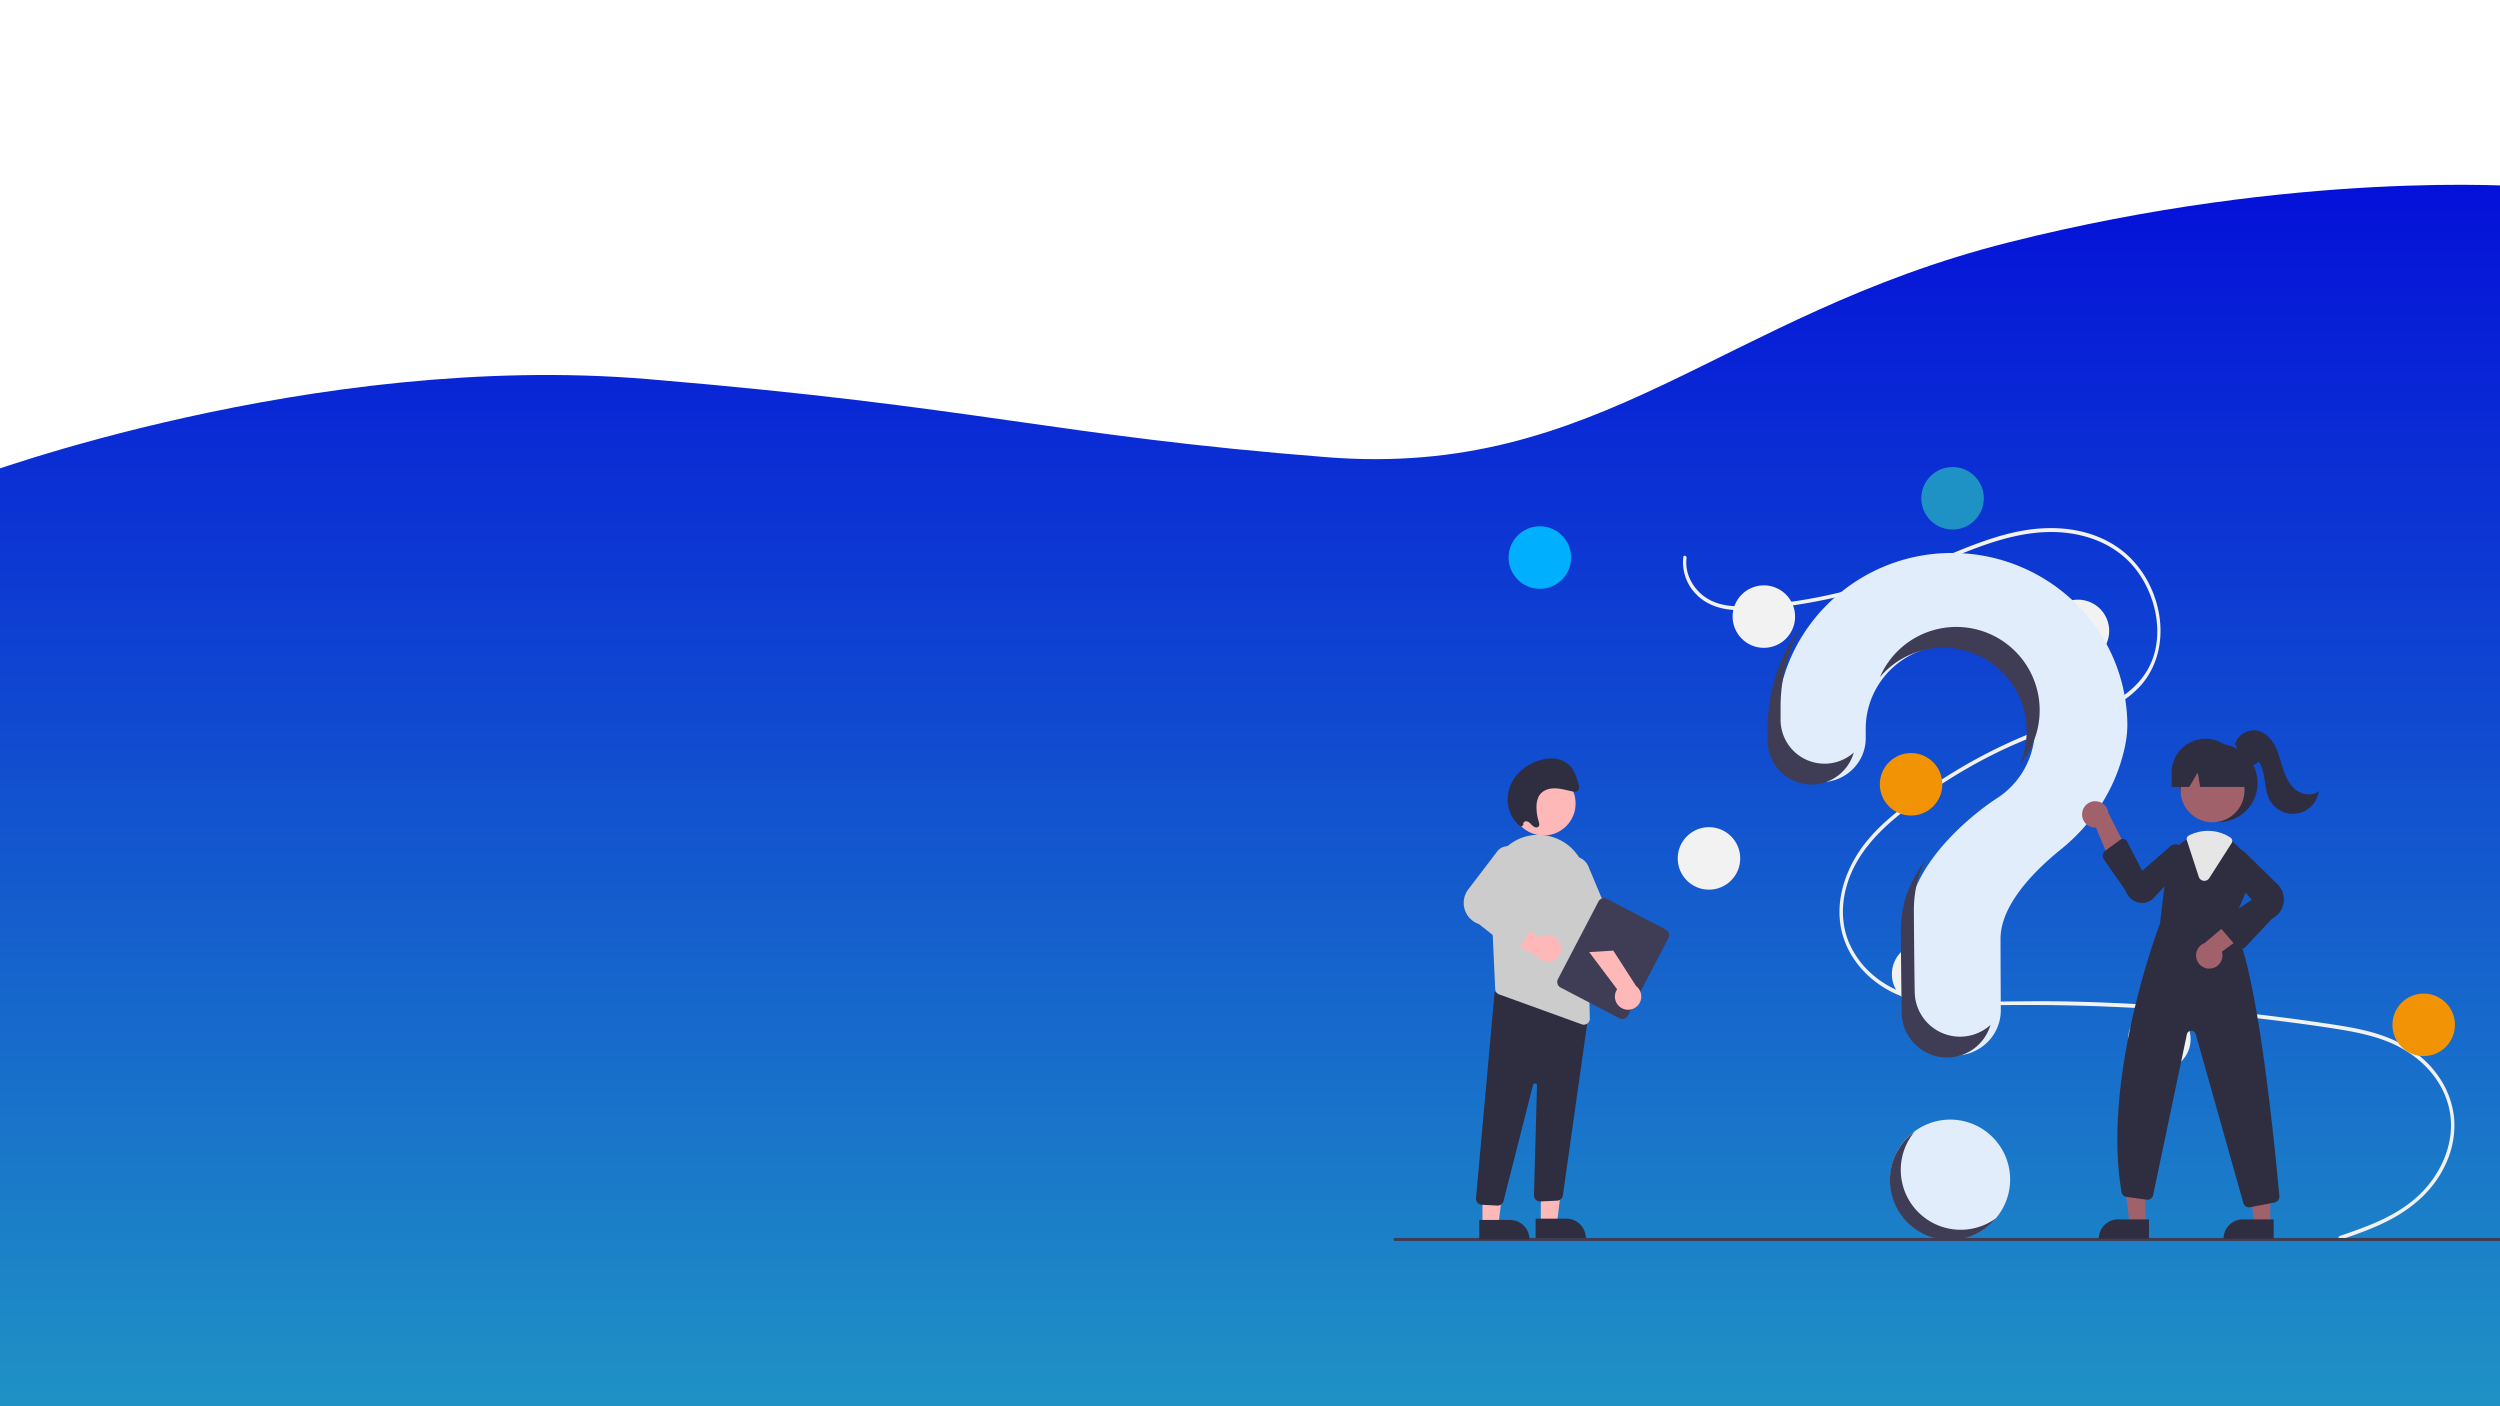 <svg xmlns="http://www.w3.org/2000/svg" xmlns:xlink="http://www.w3.org/1999/xlink" width="1920" height="1080" viewBox="0 0 1920 1080">
  <rect x="0" y="0" width="1920" height="1080" fill="#808080" stroke="none"/>
  <defs>
    <clipPath id="clip-path">
      <rect id="Rectangle_2" data-name="Rectangle 2" width="1920" height="1080"/>
    </clipPath>
    <linearGradient id="linear-gradient" x1="0.5" x2="0.5" y2="1" gradientUnits="objectBoundingBox">
      <stop offset="0" stop-color="#040fd9"/>
      <stop offset="1" stop-color="#1f92c5"/>
    </linearGradient>
  </defs>
  <g id="contactbg" transform="translate(2556 510)">
    <g id="Web_1920_1" data-name="Web 1920 – 1" transform="translate(-2556 -510)" clip-path="url(#clip-path)">
      <rect id="Rectangle_1" data-name="Rectangle 1" width="1920" height="1080" fill="#fff"/>
      <path id="Path_1" data-name="Path 1" d="M1956.41,110.69S1783.29,97.547,1561.2,153.547s-313.175,181.681-524.038,165-264.826-38.553-521.854-60-515.3,75-515.3,75V1047.47h1956.4Z" transform="translate(-18.406 32.565)" fill="url(#linear-gradient)"/>
      <g id="Group_2" data-name="Group 2" transform="translate(-44.406 38.913)">
        <path id="Path_33" data-name="Path 33" d="M46,0A46,46,0,1,1,0,46,46,46,0,0,1,46,0Z" transform="translate(1496.183 820.937)" fill="#e2edfb"/>
        <path id="Path_2" data-name="Path 2" d="M805.671,742.956c22.28-7.717,45.967-15.764,63.637-34.109,15.79-16.393,26.45-41.426,19.908-66.011-6.528-24.534-26.081-40.894-46.269-49.031-11.45-4.615-23.429-7.175-35.4-9.186-13.017-2.186-26.091-3.978-39.159-5.7a1565.015,1565.015,0,0,0-159.341-12.792c-26.306-.764-52.608-.746-78.918-.305-23.5.393-48.243.384-70.041-11.134-16.951-8.956-32.335-25.25-37.058-46.662-5.452-24.717,4.6-49.888,19.03-67.789,7.6-9.436,16.491-17.377,25.658-24.68,9.946-7.922,20.238-15.283,30.753-22.154A404.142,404.142,0,0,1,563.2,358.987c11.035-4.627,22.234-8.62,33.529-12.3,9.538-3.11,19.106-6.224,28.325-10.462,17.821-8.191,34.771-22.066,39.3-44.813,4.294-21.559-2.946-44.962-15.64-60.978-14.686-18.529-36.83-26.651-58.059-27.965-23.833-1.475-47.118,5.4-69.519,14.134-23.893,9.312-47.27,20.019-71.668,27.561a425.232,425.232,0,0,1-73.76,15.812c-12.192,1.5-24.753,3.188-37.018,2.042-10.279-.961-20.505-4.447-28.081-12.86a34.831,34.831,0,0,1-9.035-27.59c.242-1.9,2.745-1.092,2.5.8-1.619,12.736,5.887,24.471,15.137,30.483,10.691,6.948,23.7,6.957,35.6,6.163a408.074,408.074,0,0,0,76.634-12.776c24.755-6.521,48.625-15.842,72.469-25.8,22.645-9.457,45.8-18.687,69.99-20.736,20.992-1.777,43.074,1.75,61.361,14.4,16.072,11.119,27.891,29.662,31.657,50.94,3.68,20.793-1.417,41.721-15.065,56.231-14.131,15.023-33.506,21.446-51.563,27.362-22.9,7.5-45.312,16.273-67,27.661a409.023,409.023,0,0,0-63.029,40.866c-19.26,15.179-38.268,34.278-44.36,61.358-2.838,12.614-2.314,25.992,2.434,37.907A67.778,67.778,0,0,0,447.62,542.8c19.325,16.4,43.681,19.766,67.023,20.1,26.217.376,52.435-.644,78.66-.148a1565.533,1565.533,0,0,1,160.012,11.255q20.006,2.442,39.962,5.4c11.966,1.773,23.973,3.535,35.738,6.684,20.919,5.6,41.275,16.367,54.277,36.822a66.886,66.886,0,0,1,10.344,30.4,69.579,69.579,0,0,1-6.043,33.27c-9.984,22.656-28.686,37.067-48.547,46.534-10.638,5.071-21.672,8.912-32.684,12.727-1.6.556-2.29-2.334-.69-2.888Z" transform="translate(1035.603 167.401)" fill="#f2f2f2"/>
        <circle id="Ellipse_2" data-name="Ellipse 2" cx="24" cy="24" r="24" transform="translate(1203.014 365.27)" fill="#00b0ff"/>
        <circle id="Ellipse_3" data-name="Ellipse 3" cx="24" cy="24" r="24" transform="translate(1375.041 410.631)" fill="#f2f2f2"/>
        <circle id="Ellipse_4" data-name="Ellipse 4" cx="24" cy="24" r="24" transform="translate(1519.981 319.77)" fill="#1f92c5"/>
        <circle id="Ellipse_5" data-name="Ellipse 5" cx="24" cy="24" r="24" transform="translate(1616.279 421.615)" fill="#f2f2f2"/>
        <circle id="Ellipse_6" data-name="Ellipse 6" cx="24" cy="24" r="24" transform="translate(1488.115 539.435)" fill="#f29305"/>
        <circle id="Ellipse_7" data-name="Ellipse 7" cx="24" cy="24" r="24" transform="translate(1332.896 596.348)" fill="#f2f2f2"/>
        <circle id="Ellipse_8" data-name="Ellipse 8" cx="24" cy="24" r="24" transform="translate(1497.366 685.213)" fill="#f2f2f2"/>
        <circle id="Ellipse_9" data-name="Ellipse 9" cx="24" cy="24" r="24" transform="translate(1678.802 735.136)" fill="#f2f2f2"/>
        <circle id="Ellipse_10" data-name="Ellipse 10" cx="24" cy="24" r="24" transform="translate(1881.801 724.153)" fill="#f29305"/>
        <path id="Path_3" data-name="Path 3" d="M606.082,220.373c-72.958.508-132.7,58.93-133.731,130.816-.01.664-.014,5.33-.013,11.434,0,18.634,15.33,33.743,34.242,33.746h0c18.927,0,34.274-15.132,34.262-33.79,0-4.16-.006-7.033-.006-7.21,0-30.7,22.108-57.073,52.694-62.864s61.026,10.618,72.575,39.12a63.5,63.5,0,0,1-25.288,77.624l.012.014s-48.74,30.92-63.6,73.335h.013a92.73,92.73,0,0,0-3.931,26.768c0,3.725.222,36.321.652,62.778.313,18.993,16.029,34.227,35.306,34.222h0A35.576,35.576,0,0,0,634.315,596.1a34.536,34.536,0,0,0,10.266-24.744c-.149-24.229-.23-52.442-.23-54.489,0-26.045,25.5-51.995,46.442-68.917,24.118-19.487,41.474-46.043,48.445-76a85.563,85.563,0,0,0,2.536-18.833,131.782,131.782,0,0,0-39.8-94.206,135.759,135.759,0,0,0-95.892-38.538Z" transform="translate(936.448 165.401)" fill="#e2edfb"/>
        <path id="Path_4" data-name="Path 4" d="M1027.85,747.631H178.862a1.191,1.191,0,1,1,0-2.381h848.989a1.191,1.191,0,1,1,0,2.381Z" transform="translate(937.032 166.567)" fill="#3f3d56"/>
        <circle id="Ellipse_11" data-name="Ellipse 11" cx="30" cy="30" r="30" transform="translate(1718.264 532.434)" fill="#2f2e41"/>
        <path id="Path_5" data-name="Path 5" d="M573.012,582.129H560.753l-5.833-47.288h18.1Z" transform="translate(1119.202 318.937)" fill="#a0616a"/>
        <path id="Path_6" data-name="Path 6" d="M552,578.626h23.64v14.887H537.109A14.887,14.887,0,0,1,552,578.626Z" transform="translate(1119.167 318.937)" fill="#2f2e41"/>
        <path id="Path_7" data-name="Path 7" d="M668.012,582.129H655.753l-5.833-47.288h18.1Z" transform="translate(1119.973 318.937)" fill="#a0616a"/>
        <path id="Path_8" data-name="Path 8" d="M647,578.626h23.64v14.887H632.109A14.887,14.887,0,0,1,647,578.626Z" transform="translate(1119.959 318.937)" fill="#2f2e41"/>
        <path id="Path_9" data-name="Path 9" d="M816.191,504.775l10.99-25.25a31.383,31.383,0,0,0-6.95-35.6,31.875,31.875,0,0,0-3.07-2.67,30.935,30.935,0,0,0-18.99-6.57,32.179,32.179,0,0,0-13.4,2.98c-.36.16-.71.33-1.07.5-.69.33-1.37.69-2.03,1.06a31.678,31.678,0,0,0-15.7,23.88l-4.85,40.64c-1.22,3.19-44.74,118.39-29.519,206.34a4.467,4.467,0,0,0,3.82,3.67l15.43,2.1a4.5,4.5,0,0,0,5.01-3.53l25.89-123.41a3.5,3.5,0,0,1,6.8-.23l36.58,129.78a4.471,4.471,0,0,0,4.31,3.28,5.135,5.135,0,0,0,.87-.08l18.85-3.63a4.471,4.471,0,0,0,3.63-4.81C850.021,682.335,835.3,527.6,816.191,504.775Z" transform="translate(942.166 166.567)" fill="#2f2e41"/>
        <circle id="Ellipse_12" data-name="Ellipse 12" cx="24.561" cy="24.561" r="24.561" transform="translate(1719.081 543.477)" fill="#a0616a"/>
        <path id="Path_11" data-name="Path 11" d="M800.19,538a10.056,10.056,0,0,0,8.427-12.913L837.5,504.044l-17.39-6.512-24.764,20.977A10.11,10.11,0,0,0,800.19,538Z" transform="translate(942.187 166.882)" fill="#a0616a"/>
        <path id="Path_13" data-name="Path 13" d="M823.252,522.883h-.106a4.508,4.508,0,0,1-3.311-1.57L807.669,507.12a4.5,4.5,0,0,1,.92-6.673l22.782-15.188-20.638-24.812a9.721,9.721,0,0,1,14.887-12.183l25.08,24.512a16.525,16.525,0,0,1-3.675,26.94l-20.5,21.754a4.508,4.508,0,0,1-3.275,1.413Z" transform="translate(942.342 166.929)" fill="#2f2e41"/>
        <path id="Path_14" data-name="Path 14" d="M795.307,470.584a4.615,4.615,0,0,1-.582-.037,4.461,4.461,0,0,1-3.712-3.069l-9.142-28.029a3.083,3.083,0,0,1,1.594-3.725l.3-.14c.269-.128.535-.254.807-.375a32.574,32.574,0,0,1,13.6-3.023,31.327,31.327,0,0,1,17.161,5.157,3.13,3.13,0,0,1,.9,4.294L799.084,468.5a4.455,4.455,0,0,1-3.777,2.08Z" transform="translate(942.041 166.982)" fill="#e6e6e6"/>
        <circle id="Ellipse_13" data-name="Ellipse 13" cx="9.817" cy="9.817" r="9.817" transform="translate(1762.205 529.435)" fill="#2f2e41"/>
        <path id="Path_15" data-name="Path 15" d="M796.111,361.365h0a26,26,0,0,0-26,26v11H783.64l6.471-11,1.941,11h41.059l-11-11A26,26,0,0,0,796.111,361.365Z" transform="translate(942.121 167.089)" fill="#2f2e41"/>
        <path id="Path_16" data-name="Path 16" d="M834.809,365.431a15.15,15.15,0,0,1,16.481-10.4c6.256,1.046,11.2,6.075,14.149,11.691s4.308,11.9,6.289,17.928,4.791,12.084,9.793,15.984,12.677,4.958,17.59.946a20.118,20.118,0,0,1-37.477,7.181c-2.592-4.612-3.261-10.017-4.03-15.251s-1.767-10.65-4.862-14.94-8.888-7.093-13.8-5.139Z" transform="translate(926.104 167.083)" fill="#2f2e41"/>
        <path id="Path_17" data-name="Path 17" d="M515.609,380.408h0a33.746,33.746,0,0,1-33.744-33.739c0-6.111,0-10.777.013-11.441a131.507,131.507,0,0,1,15.359-59.909,131.8,131.8,0,0,0-25.359,75.909c-.009.664-.014,5.33-.013,11.434a33.747,33.747,0,0,0,33.74,33.746h0A33.771,33.771,0,0,0,538.1,371.825a33.623,33.623,0,0,1-22.486,8.583Z" transform="translate(930.026 167.185)" fill="#3f3d56"/>
        <path id="Path_18" data-name="Path 18" d="M606.415,291.478a64,64,0,0,1,55.659,89.413,64,64,0,1,0-107.426-66.985A63.871,63.871,0,0,1,606.415,291.478Z" transform="translate(933.522 167.191)" fill="#3f3d56"/>
        <path id="Path_20" data-name="Path 20" d="M126.541,582.585H138.8l5.833-47.288H126.538Z" transform="translate(1101.233 318.937)" fill="#ffb8b8"/>
        <path id="Path_21" data-name="Path 21" d="M0,0H38.531V14.887H14.887A14.887,14.887,0,0,1,0,0Z" transform="translate(1262.301 911.905) rotate(179.997)" fill="#2f2e41"/>
        <path id="Path_19" data-name="Path 19" d="M616.8,590.408h0a34.79,34.79,0,0,1-34.79-34.235c-.423-26.444-.642-59.04-.642-62.765a94,94,0,0,1,3.874-26.768h-.012a95.053,95.053,0,0,1,5.494-12.7,110.053,110.053,0,0,0-15.494,28.7h.012a94,94,0,0,0-3.874,26.768c0,3.725.219,36.321.643,62.778a34.787,34.787,0,0,0,34.79,34.222h0a34.8,34.8,0,0,0,33.4-25.039A34.66,34.66,0,0,1,616.8,590.408Z" transform="translate(932.897 166.833)" fill="#3f3d56"/>
        <path id="Path_22" data-name="Path 22" d="M82.541,582.585H94.8l5.833-47.288h-18.1Z" transform="translate(1100.395 318.937)" fill="#ffb8b8"/>
        <path id="Path_23" data-name="Path 23" d="M0,0H38.531V14.887H14.887A14.887,14.887,0,0,1,0,0Z" transform="translate(1219.025 912.905) rotate(179.997)" fill="#2f2e41"/>
        <circle id="Ellipse_14" data-name="Ellipse 14" cx="24.561" cy="24.561" r="24.561" transform="translate(1205.36 553.624)" fill="#ffb8b8"/>
        <path id="Path_24" data-name="Path 24" d="M270.917,720.411l-11.975-.63a4.674,4.674,0,0,1-4.419-4.967l14.313-158.466,65.911,17.786,6.35-1.732L321.239,712.686a4.7,4.7,0,0,1-4.358,3.945l-12.909.6a4.674,4.674,0,0,1-4.931-4.8l2.339-84.2a1.558,1.558,0,0,0-3.083-.36L275.74,716.683a4.646,4.646,0,0,1-4.569,3.725A1.432,1.432,0,0,1,270.917,720.411Z" transform="translate(923.442 166.567)" fill="#2f2e41"/>
        <path id="Path_25" data-name="Path 25" d="M265.512,474.287l2.7,58.268.976,21.2a4.642,4.642,0,0,0,3.074,4.175L335.6,580.872a4.476,4.476,0,0,0,1.6.281,4.643,4.643,0,0,0,4.664-4.788l-2.6-104.767a36.93,36.93,0,0,0-30.744-35.677c-.613-.093-1.236-.187-1.859-.27a36.25,36.25,0,0,0-29.165,9.441,37.236,37.236,0,0,0-11.986,29.2Z" transform="translate(923.532 166.876)" fill="#ccc"/>
        <path id="Path_10" data-name="Path 10" d="M706.1,421.419a10.056,10.056,0,0,0,10.594,11.2l13.729,32.992L740.81,450.22l-14.63-28.97a10.11,10.11,0,0,0-20.079.169Z" transform="translate(937.412 164.001)" fill="#a0616a"/>
        <path id="Path_27" data-name="Path 27" d="M350.753,548.85a4.644,4.644,0,0,1-2.541-2.518l-32.358-77.094a12.463,12.463,0,1,1,22.984-9.647l32.358,77.1a4.679,4.679,0,0,1-2.5,6.118l-14.365,6.029a4.641,4.641,0,0,1-3.577.017Z" transform="translate(925.443 166.899)" fill="#ccc"/>
        <path id="Path_28" data-name="Path 28" d="M298.508,546.131l31.079-59.509a4.878,4.878,0,0,1,6.575-2.063l45.112,23.56a4.878,4.878,0,0,1,2.063,6.575L352.258,574.2a4.878,4.878,0,0,1-6.575,2.063L300.571,552.7a4.878,4.878,0,0,1-2.063-6.575Z" transform="translate(942.423 166.851)" fill="#3f3d56"/>
        <path id="Path_26" data-name="Path 26" d="M365.855,569.245a10.064,10.064,0,0,1-5.369-15.227l-21.478-28.56,18.534-1.147,17.554,27.3a10.111,10.111,0,0,1-9.242,17.637Z" transform="translate(925.88 166.837)" fill="#ffb8b8"/>
        <path id="Path_29" data-name="Path 29" d="M319.351,518.943a10.064,10.064,0,0,0-15.517-4.46l-29.779-19.754L274,513.3l28.29,15.91a10.111,10.111,0,0,0,17.06-10.267Z" transform="translate(923.327 166.889)" fill="#ffb8b8"/>
        <path id="Path_30" data-name="Path 30" d="M281.7,523.119l-24.337-19.278a17.163,17.163,0,0,1-7.823-27.135l22.1-28.96a10.1,10.1,0,0,1,17.13,10.284l-17.484,28.6,25.694,12.187a4.674,4.674,0,0,1,1.948,6.72l-10.372,16.414a4.682,4.682,0,0,1-3.167,2.111l-.077.012A4.7,4.7,0,0,1,281.7,523.119Z" transform="translate(922.874 166.929)" fill="#ccc"/>
        <path id="Path_31" data-name="Path 31" d="M287.845,418.574a2.135,2.135,0,0,1,1.856-2.819,4.931,4.931,0,0,1,3.476,1.715,13.834,13.834,0,0,0,3.071,2.637c1.188.6,2.8.514,3.477-.628.636-1.072.2-2.508-.185-3.753a36.908,36.908,0,0,1-1.63-9.77c-.111-3.7.411-7.562,2.46-10.448,2.644-3.725,7.371-5.139,11.845-5.036s8.875,1.484,13.307,2.357c1.53.3,3.328.456,4.352-.73,1.088-1.261.688-3.3.226-5-1.2-4.417-2.475-8.985-5.265-12.552a18.9,18.9,0,0,0-12.061-6.79,28.939,28.939,0,0,0-13.462,1.528A36.1,36.1,0,0,0,281.629,381.6a29.236,29.236,0,0,0-5.578,21.6,26.667,26.667,0,0,0,9.886,16.855Z" transform="translate(926.526 176.07)" fill="#2f2e41"/>
        <path id="Path_32" data-name="Path 32" d="M598.92,735.149a45.994,45.994,0,0,1-17.07-71.489,46,46,0,1,0,62.569,66.464,45.969,45.969,0,0,1-45.5,5.025Z" transform="translate(932.911 166.567)" fill="#3f3d56"/>
        <path id="Path_12" data-name="Path 12" d="M747.772,487.61a12.4,12.4,0,0,1-2.8-.325c-4.535-1.015-8.343-4.621-10.155-9.616l-16.347-23.453a5.09,5.09,0,0,1-.816-3.593,4.594,4.594,0,0,1,1.76-3.088l11.63-8.471a3.343,3.343,0,0,1,2.905-.55,3.931,3.931,0,0,1,2.377,2.04l11.522,22.334L769.913,443.7c3.632-2.243,8.112-1.012,10.524,2.892a11.022,11.022,0,0,1-.911,12.67L757.5,482.9a12.843,12.843,0,0,1-9.73,4.71Z" transform="translate(941.747 166.964)" fill="#2f2e41"/>
      </g>
    </g>
  </g>
</svg>

